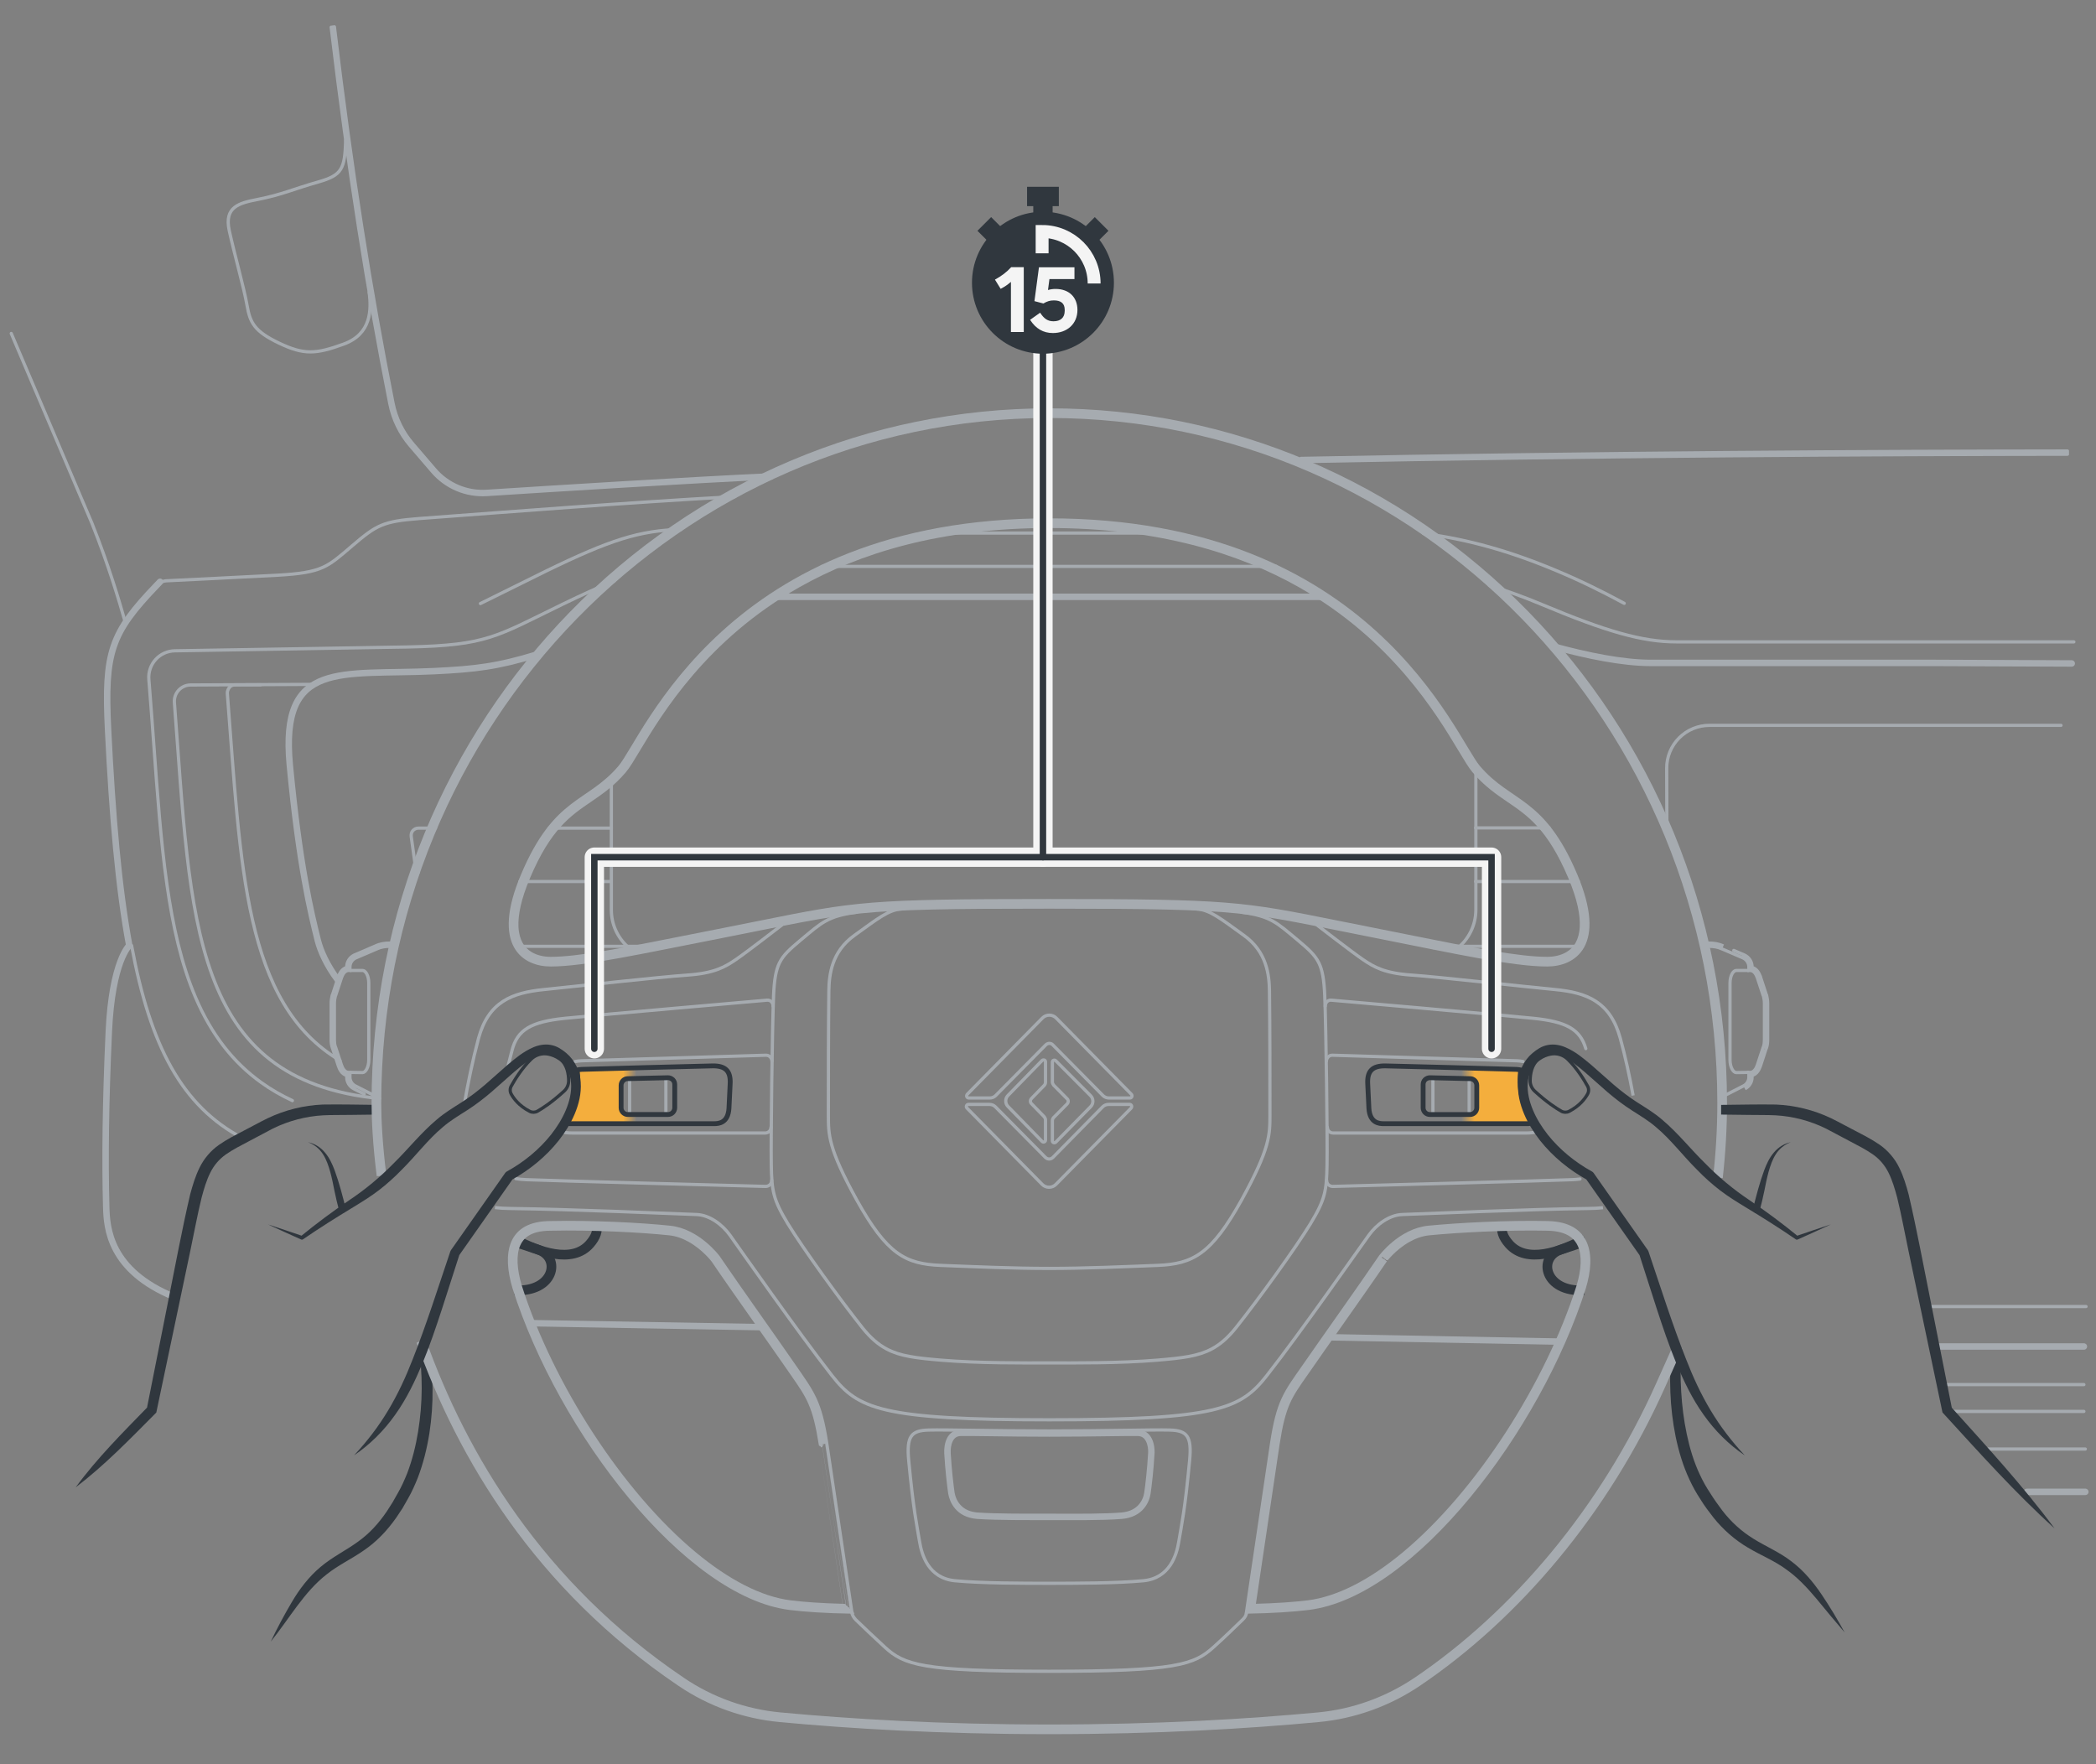 <?xml version="1.0" encoding="UTF-8"?><svg xmlns="http://www.w3.org/2000/svg" width="325" height="273.567" xmlns:xlink="http://www.w3.org/1999/xlink" viewBox="0 0 325 273.567"><rect x="0" y="0" width="325" height="273.567" fill="#808080" stroke="none"/><defs><linearGradient id="uuid-eb9bfdaf-9438-4084-82bb-bacb1412baca" x1="96.643" y1="169.754" x2="98.704" y2="169.754" gradientUnits="userSpaceOnUse"><stop offset="0" stop-color="#f4ae3d"/><stop offset="1" stop-color="#f4ae3d" stop-opacity="0"/></linearGradient><linearGradient id="uuid-a6de6347-a626-406f-a2ab-ef7e9fcab8d5" x1="17.785" y1="169.754" x2="19.846" y2="169.754" gradientTransform="translate(246.432) rotate(-180) scale(1 -1)" xlink:href="#uuid-eb9bfdaf-9438-4084-82bb-bacb1412baca"/></defs><g id="uuid-5a6d29e6-76f5-462a-b659-a9216cf849a3"><path d="m321.237,102.874l-21.138-.086c-26.503,0-4.658,0-44.128,0-4.409,0-9.952-1.155-14.978-2.525" style="fill:none; stroke:#a6abb0; stroke-linecap:round; stroke-linejoin:round;"/><path d="m319.575,112.472h-54.523c-1.759,0-3.445.7-4.687,1.947s-1.937,2.936-1.931,4.696l.029,9.525" style="fill:none; stroke:#a6abb0; stroke-linecap:round; stroke-linejoin:round; stroke-width:.5px;"/><path d="m64.876,135.244c-.28-.409-.47-.886-.539-1.402l-.575-4.141c-.036-.324.036-.648.251-.9.218-.252.542-.396.866-.396h2.643" style="fill:none; stroke:#a6abb0; stroke-linecap:round; stroke-linejoin:round; stroke-width:.5px;"/><g id="uuid-52fc3e54-f923-4bda-b8a4-3d7b5b00c539"><path d="m119.645,73.613c-12.339.554-34.262,1.927-44.189,2.568-1.524.098-3.031-.165-4.406-.744s-2.611-1.468-3.604-2.624l-3.453-4.022c-1.551-1.806-2.589-3.953-3.054-6.289-3.442-17.32-6.425-35.985-9.089-58.342" style="fill:none; stroke:#a6abb0; stroke-linecap:round; stroke-linejoin:round; stroke-width:.5px;"/><path d="m119.656,73.862c-12.337.554-34.257,1.927-44.184,2.568-1.564.101-3.109-.169-4.519-.763s-2.678-1.506-3.697-2.692l-3.453-4.022c-1.579-1.839-2.637-4.025-3.109-6.403-3.443-17.327-6.428-35.998-9.092-58.361" style="fill:none; stroke:#a6abb0; stroke-linecap:round; stroke-linejoin:round; stroke-width:.5px;"/></g><path d="m119.667,74.112c-12.334.554-34.251,1.927-44.179,2.568-3.203.207-6.331-1.106-8.421-3.541l-3.453-4.022c-1.607-1.872-2.684-4.097-3.165-6.517-3.445-17.334-6.43-36.011-9.095-58.38" style="fill:none; stroke:#a6abb0; stroke-linecap:round; stroke-linejoin:round; stroke-width:.5px;"/><g id="uuid-6fd5a5ef-be93-4fb0-a275-68808f0448d6"><path d="m320.573,69.931c-29.007.034-72.861.232-118.843,1.148" style="fill:none; stroke:#a6abb0; stroke-linecap:round; stroke-linejoin:round; stroke-width:.5px;"/><path d="m320.574,70.181c-29.007.034-72.858.232-118.838,1.148" style="fill:none; stroke:#a6abb0; stroke-linecap:round; stroke-linejoin:round; stroke-width:.5px;"/></g><path d="m320.574,70.431c-29.006.034-72.856.232-118.833,1.148" style="fill:none; stroke:#a6abb0; stroke-linecap:round; stroke-linejoin:round; stroke-width:.5px;"/><path d="m24.31,90.741c.396-.396.936-.648,1.476-.684,2.736-.144,11.303-.54,17.206-.864,7.092-.396,7.775-1.296,11.591-4.537,3.779-3.241,4.787-3.817,10.368-4.249,16.319-1.217,31.002-2.389,49.018-3.411" style="fill:none; stroke:#a6abb0; stroke-linecap:round; stroke-linejoin:round; stroke-width:.5px;"/><path d="m228.844,118.363v22.68c0,2.261-.968,4.287-2.503,5.689" style="fill:none; stroke:#a6abb0; stroke-miterlimit:10; stroke-width:.5px;"/><path d="m119.928,92.542h85.412" style="fill:none; stroke:#a6abb0; stroke-linecap:round; stroke-linejoin:round;"/><path d="m97.256,146.732c-1.516-1.406-2.464-3.423-2.464-5.653v-20.77" style="fill:none; stroke:#a6abb0; stroke-miterlimit:10; stroke-width:.5px;"/><path d="m220.726,82.721c6.875.895,13.392,2.736,20.502,5.716,3.634,1.512,7.161,3.241,10.619,5.113" style="fill:none; stroke:#a6abb0; stroke-linecap:round; stroke-linejoin:round; stroke-width:.5px;"/><path d="m144.865,82.656h35.992" style="fill:none; stroke:#a6abb0; stroke-linecap:round; stroke-linejoin:round; stroke-width:.5px;"/><path d="m74.49,93.586c.073-.036,7.631-3.781,10.186-5.041,9.983-4.858,14.479-6.287,20.943-6.462" style="fill:none; stroke:#a6abb0; stroke-linecap:round; stroke-linejoin:round; stroke-width:.5px;"/><path d="m197.897,87.824h-70.43" style="fill:none; stroke:#a6abb0; stroke-linecap:round; stroke-linejoin:round; stroke-width:.5px;"/><path d="m228.807,128.368h11.401" style="fill:none; stroke:#a6abb0; stroke-linecap:round; stroke-linejoin:round; stroke-width:.5px;"/><path d="m228.807,136.686h15.94" style="fill:none; stroke:#a6abb0; stroke-linecap:round; stroke-linejoin:round; stroke-width:.5px;"/><path d="m85.127,128.404h9.665" style="fill:none; stroke:#a6abb0; stroke-linecap:round; stroke-linejoin:round; stroke-width:.5px;"/><path d="m94.756,136.686h-14.142" style="fill:none; stroke:#a6abb0; stroke-linecap:round; stroke-linejoin:round; stroke-width:.5px;"/><path d="m1.746,51.705l12.52,29.458c2.556,6.409,4.212,11.99,5.184,15.411" style="fill:none; stroke:#a6abb0; stroke-linecap:round; stroke-linejoin:round; stroke-width:.5px;"/><path d="m79.904,146.732h21.405c.713,0,1.379.061,2.004.179" style="fill:none; stroke:#a6abb0; stroke-miterlimit:10; stroke-width:.5px;"/><path d="m245.431,146.732h-21.087c-.796,0-1.535.076-2.223.223" style="fill:none; stroke:#a6abb0; stroke-miterlimit:10; stroke-width:.5px;"/><path d="m321.57,99.526h-61.623c-5.329,0-10.907-1.62-20.878-5.797-2.789-1.168-5.475-2.145-8.123-2.946" style="fill:none; stroke:#a6abb0; stroke-linecap:round; stroke-linejoin:round; stroke-width:.5px;"/><path d="m53.603,21.757c-.153,4.425-.515,5.401-4.311,6.475s-5.522,1.943-9.377,2.7c-2.83.556-5.174,1.128-4.37,4.816.804,3.688,2.294,8.901,2.759,11.589s1.115,4.029,4.976,5.872c3.861,1.843,5.699,1.716,10.013.144,4.314-1.572,4.295-5.331,3.955-8.061" style="fill:none; stroke:#a6abb0; stroke-linecap:round; stroke-linejoin:round; stroke-width:.5px;"/><path d="m82.284,205.166l2.88.049c9.514.161,20.465.35,32.088.553l1.079.019" style="fill:none; stroke:#a6abb0; stroke-linecap:round; stroke-linejoin:round;"/><g id="uuid-881b5a5c-dba5-432e-a0ba-cdcaac39a5ba"><path d="m61.582,146.232h-1.166c-.734,0-1.496.115-2.177.437,0,0-3.276,1.404-3.29,1.411-.361.168-.661.434-.869.762-.203.319-.319.696-.319,1.095v.074c-.171.041-.329.117-.469.216-.33.233-.576.601-.735,1.016-.06.091-.105.201-.121.321,0,0-.846,2.573-.819,2.508-.034.069-.052.124-.063.154-.008.024-.008.022-.009.025l-.028.055-.013.06c-.073.329-.156.734-.156,1.189v5.653c0,.422.038.843.197,1.304.001.002.001,0,.009.025.01.03.028.086.035.088,0,0,.864,2.629.892,2.696.001.003.001.001.009.025.01.03.028.086.039.098.157.446.413.845.763,1.092.14.099.298.175.469.216v.29c0,.37.111.732.301,1.04.189.306.463.57.799.738,0,0,3.239,1.656,3.225,1.649.196.108.397.201.601.281" style="fill:none; stroke:#a6abb0; stroke-miterlimit:10; stroke-width:.5px;"/><path d="m61.582,146.482h-1.166c-.709,0-1.432.112-2.079.416,0,0-3.276,1.404-3.283,1.408-.317.148-.581.382-.764.67-.178.28-.28.61-.28.961v.291c-.209.007-.404.083-.574.203-.284.201-.509.533-.656.928-.059.08-.102.19-.089.228,0,0-.864,2.628-.85,2.595-.026.053-.04.094-.049.122-.008.025-.013.038-.043.115-.073.327-.15.709-.15,1.134v5.653c0,.409.037.799.171,1.192.01.019.014.032.022.057.01.029.023.07.036.089,0,0,.864,2.629.878,2.662.01.019.014.032.023.057.01.029.023.07.037.094.146.414.376.762.671.971.17.121.365.196.574.203v.507c0,.321.096.637.264.908.167.27.407.5.7.646,0,0,3.239,1.656,3.232,1.653.186.102.377.191.571.267" style="fill:none; stroke:#a6abb0; stroke-miterlimit:10; stroke-width:.5px;"/></g><path d="m61.582,146.732h-1.166c-.684,0-1.369.108-1.98.396l-3.276,1.404c-.54.252-.9.792-.9,1.404v.54h-.216c-.432,0-.828.396-1.044,1.008-.036.036-.072.108-.072.18l-.864,2.629c-.036.072-.036.108-.072.18-.072.324-.144.684-.144,1.08v5.653c0,.396.036.756.144,1.08.036.072.036.108.072.18l.864,2.629c.036.072.036.108.072.18.216.612.612,1.008,1.044,1.008h.216v.756c0,.54.324,1.08.828,1.332l3.239,1.656c.177.097.358.181.542.253" style="fill:none; stroke:#a6abb0; stroke-miterlimit:10; stroke-width:.5px;"/><path d="m54.259,150.476h1.953c.468,0,.972.792.972,1.981v11.873c0,1.152-.504,1.981-.972,1.981l-1.953-.029" style="fill:none; stroke:#a6abb0; stroke-miterlimit:10; stroke-width:.5px;"/><path d="m37.581,176.461c-9.359-4.949-14.278-14.226-17.181-29.862" style="fill:none; stroke:#a6abb0; stroke-linecap:round; stroke-linejoin:round; stroke-width:.5px;"/><path d="m52.371,151.934c-1.747-2.32-2.696-4.577-3.08-6.066-1.08-4.321-2.88-11.702-4.356-27.257-1.548-16.419,7.883-13.863,22.391-14.547,6.412-.312,9.795-.705,15.986-2.599" style="fill:none; stroke:#a6abb0; stroke-linecap:round; stroke-linejoin:round;"/><path d="m95.234,90.098c-2.213.865-4.805,2.042-8.075,3.631-10.223,4.969-11.588,6.337-23.937,6.589l-36.114.594c-1.135.019-2.212.506-2.975,1.347s-1.144,1.96-1.053,3.091l.094,1.169c.244,3.033.461,6.014.671,8.897,1.133,15.578,2.112,29.032,6.473,39.233,2.446,5.722,5.783,10.044,10.203,13.213,1.49,1.069,3.093,1.999,4.818,2.795" style="fill:none; stroke:#a6abb0; stroke-linecap:round; stroke-linejoin:round; stroke-width:.5px;"/><path d="m48.572,106.117l-19.027.095c-.701.003-1.369.298-1.844.814s-.713,1.206-.66,1.905c2.589,33.808,2.448,58.543,31.821,61.402" style="fill:none; stroke:#a6abb0; stroke-linecap:round; stroke-linejoin:round; stroke-width:.5px;"/><path d="m52.709,164.431c-14.933-8.876-15.361-30.073-17.457-56.874-.036-.36.108-.684.324-.972.216-.288.576-.396.936-.396h3.888" style="fill:none; stroke:#a6abb0; stroke-linecap:round; stroke-linejoin:round; stroke-width:.5px;"/><path d="m27.11,201.144c-10.177-4.128-10.55-10.784-10.639-13.991-.2-7.239-.1-16.242.401-27.194.501-10.952,3.181-13.362,3.181-13.362l-.012.002c-1.666-8.97-2.621-20.032-3.29-33.57-.576-11.882.432-14.871,7.559-22.288.17-.177.34-.355.509-.533" style="fill:none; stroke:#a6abb0; stroke-linecap:round; stroke-linejoin:round;"/><line x1="323.344" y1="224.681" x2="308.069" y2="224.681" style="fill:none; stroke:#a6abb0; stroke-linecap:round; stroke-linejoin:round; stroke-width:.5px;"/><line x1="323.344" y1="231.321" x2="314.3" y2="231.321" style="fill:none; stroke:#a6abb0; stroke-linecap:round; stroke-linejoin:round;"/><line x1="299.888" y1="208.785" x2="323.122" y2="208.785" style="fill:none; stroke:#a6abb0; stroke-linecap:round; stroke-linejoin:round;"/><line x1="298.619" y1="202.586" x2="323.455" y2="202.586" style="fill:none; stroke:#a6abb0; stroke-linecap:round; stroke-linejoin:round; stroke-width:.5px;"/><line x1="301.102" y1="214.689" x2="323.122" y2="214.689" style="fill:none; stroke:#a6abb0; stroke-linecap:round; stroke-linejoin:round; stroke-width:.5px;"/><line x1="302.106" y1="218.849" x2="323.122" y2="218.849" style="fill:none; stroke:#a6abb0; stroke-linecap:round; stroke-linejoin:round; stroke-width:.5px;"/><path d="m205.781,207.348l5.277.097c13.863.254,24.885.461,30.828.579" style="fill:none; stroke:#a6abb0; stroke-linecap:round; stroke-linejoin:round;"/></g><g id="uuid-421727b9-8e63-40bf-b166-66bbcd989b4e"><path d="m260.676,209.069c-.234,4.471-.045,8.979.873,13.319.456,2.166,1.094,4.294,2.028,6.271.462.996.983,1.932,1.605,2.862.585.945,1.229,1.836,1.888,2.717,1.344,1.741,2.945,3.205,4.806,4.349,1.838,1.162,4.016,2.055,5.897,3.515,1.895,1.425,3.419,3.263,4.696,5.159,1.28,1.893,2.447,3.849,3.548,5.848-1.492-1.727-2.938-3.484-4.375-5.229-1.45-1.724-2.95-3.336-4.744-4.58-1.752-1.294-3.836-2.115-5.865-3.327-2.034-1.193-3.865-2.808-5.328-4.638-.716-.926-1.435-1.853-2.033-2.846-.638-.958-1.224-2.012-1.713-3.076-1.001-2.134-1.667-4.388-2.141-6.662-.93-4.559-1.036-9.214-.637-13.792l1.496.111Z" style="fill:#30373e; stroke-width:0px;"/><path d="m245.61,200.057c-6.093.37-7.279-5.08-3.596-6.295,1.078-.355,2.487-.822,3.846-1.273" style="fill:none; stroke:#30373e; stroke-miterlimit:10; stroke-width:1.5px;"/><path d="m245.673,192.13c-3.737,1.984-8.949,3.885-11.687.766-.995-1.133-1.256-2.095-1.034-2.967" style="fill:none; stroke:#30373e; stroke-miterlimit:10; stroke-width:1.5px;"/><path d="m79.825,200.057c6.093.37,7.279-5.08,3.596-6.295-1.078-.355-2.487-.822-3.846-1.273" style="fill:none; stroke:#30373e; stroke-miterlimit:10; stroke-width:1.5px;"/><path d="m79.762,192.13c3.737,1.984,8.949,3.885,11.687.766.995-1.133,1.256-2.095,1.034-2.967" style="fill:none; stroke:#30373e; stroke-miterlimit:10; stroke-width:1.5px;"/><line x1="222.183" y1="167.114" x2="222.183" y2="172.806" style="fill:none; stroke:#a6abb0; stroke-linecap:round; stroke-linejoin:round; stroke-width:.5px;"/><line x1="227.805" y1="167.258" x2="227.805" y2="172.806" style="fill:none; stroke:#a6abb0; stroke-linecap:round; stroke-linejoin:round; stroke-width:.5px;"/><line x1="103.252" y1="167.114" x2="103.252" y2="172.806" style="fill:none; stroke:#a6abb0; stroke-linecap:round; stroke-linejoin:round; stroke-width:.5px;"/><line x1="97.63" y1="167.258" x2="97.63" y2="172.806" style="fill:none; stroke:#a6abb0; stroke-linecap:round; stroke-linejoin:round; stroke-width:.5px;"/><path d="m11.731,230.625c3.35-4.565,7.325-8.514,11.231-12.532l-.208.389,3.302-16.628c1.127-5.559,2.123-11.052,3.431-16.65.378-1.396.788-2.804,1.47-4.176.664-1.375,1.756-2.649,3.011-3.519,1.25-.87,2.535-1.508,3.786-2.165,1.276-.65,2.431-1.312,3.785-1.97,2.658-1.263,5.572-1.984,8.505-2.107,2.909-.048,5.674.03,8.519.054v1.5l-4.239.053c-1.396.028-2.865-.006-4.196.062-2.713.152-5.383.855-7.814,2.052l-3.719,1.971c-1.249.656-2.498,1.29-3.567,2.04-1.062.754-1.858,1.689-2.432,2.856-.578,1.161-.969,2.48-1.325,3.809-.663,2.681-1.165,5.482-1.752,8.244l-1.745,8.297-3.49,16.593-.048.229-.16.161c-3.953,3.971-7.836,8.012-12.344,11.436Z" style="fill:#30373e; stroke-width:0px;"/><path d="m66.344,208.274c.912,4.617.947,9.358.231,13.998-.372,2.318-.937,4.617-1.779,6.836-.442,1.096-.926,2.207-1.514,3.225l-.872,1.533-.984,1.478c-1.358,1.937-3.044,3.735-5.034,5.071-1.972,1.37-4.036,2.321-5.749,3.707-3.484,2.701-5.768,6.831-8.656,10.421.984-2.092,2.077-4.119,3.25-6.111,1.172-1.999,2.629-3.928,4.468-5.469,1.839-1.551,3.977-2.58,5.747-3.876,1.809-1.267,3.284-2.903,4.53-4.745l.9-1.408.828-1.464c.564-.971.999-1.973,1.42-3.004.793-2.076,1.338-4.26,1.698-6.475.722-4.431.761-9.009.041-13.437l1.474-.28Z" style="fill:#30373e; stroke-width:0px;"/><g id="uuid-1f4a947d-6851-4574-8a10-0f54fe0bcc53"><path d="m266.748,170.747c.204-.079.405-.173.588-.274,0,0,3.239-1.656,3.234-1.654.34-.17.614-.434.803-.74.19-.308.301-.67.301-1.04v-.29c.171-.041.329-.117.469-.216.35-.247.605-.646.738-1.035.035-.069.053-.125.063-.155.008-.024.008-.022.037-.092,0,0,.863-2.627.837-2.562.034-.069.052-.124.063-.154.008-.024.008-.022.036-.09.132-.396.17-.816.17-1.238v-5.653c0-.454-.083-.86-.156-1.189l-.013-.06-.028-.055s-.001,0-.009-.025c-.01-.03-.028-.086-.035-.088l-.846-2.574c-.017-.119-.062-.23-.121-.321-.159-.415-.405-.783-.735-1.016-.14-.099-.298-.175-.469-.216v-.074c0-.399-.116-.776-.319-1.095-.209-.327-.509-.594-.884-.768,0,0-3.276-1.404-3.26-1.397-.697-.328-1.46-.444-2.193-.444h-1.166" style="fill:none; stroke:#a6abb0; stroke-miterlimit:10; stroke-width:.5px;"/><path d="m266.658,170.514c.194-.076.385-.164.565-.263,0,0,3.239-1.656,3.236-1.655.296-.148.536-.378.702-.647.168-.271.264-.588.264-.908v-.507c.209-.007.404-.083.574-.203.295-.209.525-.557.659-.942.026-.053.04-.094.05-.122.008-.025.013-.038.036-.091,0,0,.864-2.628.85-2.595.026-.053.04-.094.049-.123.008-.025.013-.038.036-.09.12-.36.157-.75.157-1.159v-5.653c0-.425-.077-.808-.171-1.192-.01-.019-.014-.032-.022-.057-.01-.029-.023-.07-.036-.089,0,0-.863-2.627-.851-2.552,0-.115-.043-.224-.102-.304-.147-.396-.371-.727-.656-.929-.17-.121-.365-.196-.574-.203v-.291c0-.351-.102-.681-.28-.961-.183-.288-.447-.522-.771-.673,0,0-3.276-1.404-3.268-1.401-.654-.308-1.378-.42-2.087-.42h-1.166" style="fill:none; stroke:#a6abb0; stroke-miterlimit:10; stroke-width:.5px;"/></g><path d="m266.567,170.281c.184-.072.365-.156.542-.253l3.239-1.656c.504-.252.828-.792.828-1.332v-.756h.216c.432,0,.828-.396,1.044-1.008.036-.072.036-.108.072-.18l.864-2.629c.036-.072.036-.108.072-.18.108-.324.144-.684.144-1.08v-5.653c0-.396-.072-.756-.144-1.08-.036-.072-.036-.108-.072-.18l-.864-2.629c0-.072-.036-.144-.072-.18-.216-.612-.612-1.008-1.044-1.008h-.216v-.54c0-.612-.36-1.152-.9-1.404l-3.276-1.404c-.612-.288-1.296-.396-1.98-.396h-1.166" style="fill:none; stroke:#a6abb0; stroke-miterlimit:10; stroke-width:.5px;"/><path d="m271.175,166.282l-1.953.029c-.468,0-.972-.828-.972-1.981v-11.873c0-1.188.504-1.981.972-1.981h1.953" style="fill:none; stroke:#a6abb0; stroke-miterlimit:10; stroke-width:.5px;"/><g id="uuid-36fb9d39-b4bb-4306-8475-0fd753d3bbc1"><path d="m266.874,182.641c.433-3.818.659-7.691.659-11.604,0-29.667-11.725-56.534-30.688-75.984-9.725-9.975-21.355-18.001-34.286-23.453-12.283-5.179-25.738-8.036-39.842-8.036s-27.566,2.855-39.855,8.035c-12.93,5.449-24.562,13.47-34.29,23.44-18.973,19.446-30.707,46.313-30.707,75.998,0,2.565.185,6.471.8,11.31" style="fill:none; stroke:#a6abb0; stroke-miterlimit:10; stroke-width:.5px;"/><path d="m266.625,182.613c.432-3.809.658-7.673.658-11.576,0-29.6-11.698-56.405-30.617-75.81-9.702-9.952-21.305-17.958-34.204-23.397-12.253-5.167-25.675-8.016-39.745-8.016s-27.499,2.849-39.758,8.015c-12.899,5.436-24.503,13.437-34.208,23.384-18.928,19.4-30.636,46.205-30.636,75.824,0,2.554.184,6.449.798,11.279" style="fill:none; stroke:#a6abb0; stroke-miterlimit:10; stroke-width:.5px;"/><path d="m266.377,182.584c.431-3.8.656-7.654.656-11.547,0-29.534-11.671-56.276-30.546-75.635-9.68-9.928-21.255-17.915-34.122-23.341-12.223-5.154-25.612-7.996-39.648-7.996s-27.432,2.842-39.661,7.995c-12.867,5.423-24.444,13.405-34.126,23.329-18.884,19.355-30.565,46.097-30.565,75.649,0,2.543.183,6.428.796,11.247" style="fill:none; stroke:#a6abb0; stroke-miterlimit:10; stroke-width:.5px;"/><path d="m266.129,182.556c.43-3.791.655-7.635.655-11.519,0-29.467-11.644-56.147-30.475-75.461-9.657-9.905-21.204-17.873-34.041-23.285-12.193-5.141-25.549-7.977-39.551-7.977s-27.365,2.835-39.564,7.976c-12.836,5.41-24.385,13.372-34.044,23.273-18.84,19.309-30.494,45.99-30.494,75.474,0,2.532.183,6.406.794,11.215" style="fill:none; stroke:#a6abb0; stroke-miterlimit:10; stroke-width:.5px;"/></g><path d="m265.88,182.528c.429-3.782.653-7.617.653-11.491,0-58.8-46.471-106.473-103.816-106.473s-103.852,47.637-103.852,106.473c0,2.521.182,6.385.792,11.184" style="fill:none; stroke:#a6abb0; stroke-miterlimit:10; stroke-width:.5px;"/><g id="uuid-6b64882d-4477-46ca-b3c3-4b48dec98a18"><path d="m64.833,208.112c6.353,17.812,18.306,38.091,40.519,53.085,4.643,3.158,10.025,5.05,15.552,5.57,10.792,1.011,24.862,1.877,41.777,1.877s30.988-.866,41.78-1.877c5.568-.52,10.912-2.451,15.549-5.568,15.396-10.392,29.225-26.708,37.942-46.214l2.676-5.988" style="fill:none; stroke:#a6abb0; stroke-miterlimit:10; stroke-width:.5px;"/><path d="m65.069,208.029c6.34,17.776,18.265,38.004,40.424,52.962,4.607,3.134,9.949,5.012,15.435,5.528,10.785,1.01,24.847,1.875,41.754,1.875s30.971-.865,41.756-1.875c5.526-.516,10.829-2.432,15.432-5.526,15.355-10.365,29.155-26.643,37.854-46.108l2.676-5.988" style="fill:none; stroke:#a6abb0; stroke-miterlimit:10; stroke-width:.5px;"/><path d="m65.304,207.945c6.326,17.739,18.224,37.918,40.329,52.839,4.571,3.109,9.872,4.974,15.317,5.486,10.778,1.009,24.832,1.874,41.73,1.874s30.955-.865,41.733-1.874c5.484-.512,10.747-2.414,15.316-5.485,15.314-10.337,29.084-26.578,37.765-46.003l2.676-5.988" style="fill:none; stroke:#a6abb0; stroke-miterlimit:10; stroke-width:.5px;"/><path d="m65.539,207.861c6.313,17.703,18.183,37.832,40.235,52.716,4.535,3.085,9.796,4.935,15.2,5.443,10.771,1.009,24.817,1.873,41.707,1.873s30.939-.865,41.71-1.873c5.441-.508,10.665-2.395,15.199-5.443,15.274-10.31,29.014-26.513,37.677-45.898l2.676-5.988" style="fill:none; stroke:#a6abb0; stroke-miterlimit:10; stroke-width:.5px;"/></g><path d="m65.775,207.777c6.3,17.666,18.142,37.746,40.14,52.594,4.5,3.061,9.72,4.897,15.083,5.401,10.764,1.008,24.802,1.872,41.684,1.872s30.922-.864,41.687-1.872c5.399-.504,10.583-2.377,15.083-5.401,15.233-10.282,28.944-26.449,37.588-45.793l2.676-5.988" style="fill:none; stroke:#a6abb0; stroke-miterlimit:10; stroke-width:.5px;"/><g id="uuid-7e74f940-422e-4094-9168-afeb71ed0c36"><path d="m81.96,136.032c3.238-7.638,6.368-9.747,9.523-11.899,1.733-1.183,3.557-2.423,5.366-4.548.568-.665,1.274-1.848,2.12-3.255,3.492-5.811,10.413-17.319,24.854-25.489,9.364-5.298,21.935-9.217,38.858-9.217s29.497,3.919,38.861,9.217c14.441,8.171,21.362,19.678,24.854,25.489.846,1.407,1.552,2.59,2.119,3.253,1.81,2.127,3.633,3.367,5.367,4.55,3.155,2.153,6.284,4.262,9.521,11.9,1.424,3.355,1.891,5.852,1.8,7.674-.053,1.074-.299,1.905-.65,2.546-.385.705-.918,1.221-1.541,1.59-.9.534-2.007.77-3.117.77-4.417,0-11.43-1.402-21.568-3.435-1.664-.334-3.409-.684-5.237-1.047-2.075-.408-3.925-.78-5.609-1.118-14.866-2.986-16.815-3.365-44.837-3.365-28.02,0-29.968.379-44.831,3.365-1.685.338-3.536.71-5.611,1.119-2.217.434-4.315.851-6.294,1.245-9.59,1.909-16.286,3.237-20.512,3.237-1.087,0-2.182-.232-3.075-.763-.618-.367-1.148-.88-1.532-1.583-.349-.639-.594-1.468-.646-2.542-.088-1.822.382-4.324,1.817-7.692Z" style="fill:none; stroke:#a6abb0; stroke-miterlimit:10; stroke-width:.5px;"/><path d="m81.73,135.935c3.263-7.696,6.433-9.839,9.612-12.008,1.733-1.183,3.532-2.407,5.317-4.504.551-.645,1.244-1.804,2.096-3.221,3.496-5.818,10.444-17.374,24.945-25.578,9.404-5.32,22.017-9.249,38.982-9.249s29.58,3.929,38.985,9.25c14.501,8.204,21.449,19.76,24.945,25.578.852,1.418,1.545,2.577,2.095,3.22,1.786,2.099,3.584,3.323,5.317,4.505,3.179,2.17,6.349,4.312,9.61,12.009,1.432,3.375,1.913,5.911,1.82,7.784-.055,1.107-.309,1.975-.68,2.654-.408.747-.975,1.295-1.632,1.685-.948.563-2.102.805-3.244.805-4.448,0-11.493-1.409-21.617-3.44-1.664-.334-3.408-.684-5.236-1.046-2.075-.409-3.926-.78-5.61-1.119-14.845-2.982-16.775-3.36-44.788-3.36-28.011,0-29.941.378-44.782,3.36-1.685.338-3.537.71-5.612,1.119-2.217.434-4.314.851-6.293,1.245-9.576,1.906-16.304,3.242-20.56,3.242-1.12,0-2.261-.239-3.203-.798-.653-.388-1.217-.933-1.624-1.679-.369-.677-.623-1.544-.676-2.65-.091-1.873.393-4.414,1.836-7.802Z" style="fill:none; stroke:#a6abb0; stroke-miterlimit:10; stroke-width:.5px;"/><path d="m81.5,135.837c3.288-7.754,6.497-9.931,9.701-12.117,1.733-1.183,3.506-2.39,5.268-4.46.534-.624,1.213-1.76,2.072-3.188,3.499-5.824,10.476-17.429,25.036-25.667,9.444-5.343,22.1-9.281,39.105-9.281s29.664,3.939,39.108,9.282c14.561,8.238,21.537,19.843,25.036,25.667.858,1.428,1.538,2.563,2.071,3.187,1.762,2.07,3.535,3.278,5.268,4.461,3.204,2.186,6.413,4.363,9.699,12.118,1.44,3.394,1.935,5.97,1.84,7.894-.056,1.139-.319,2.045-.71,2.761-.432.79-1.031,1.369-1.724,1.78-.997.591-2.198.84-3.372.84-4.48,0-11.557-1.417-21.666-3.445-1.664-.334-3.408-.684-5.235-1.046-2.076-.409-3.927-.78-5.611-1.119-14.823-2.977-16.735-3.355-44.739-3.355-28.001,0-29.914.378-44.733,3.355-1.685.338-3.537.71-5.614,1.119-2.216.433-4.313.851-6.293,1.245-9.563,1.904-16.321,3.247-20.609,3.247-1.152,0-2.341-.245-3.33-.833-.689-.409-1.286-.986-1.716-1.774-.39-.714-.651-1.619-.707-2.757-.093-1.924.405-4.505,1.856-7.912Z" style="fill:none; stroke:#a6abb0; stroke-miterlimit:10; stroke-width:.5px;"/><path d="m81.27,135.739c3.312-7.812,6.562-10.023,9.791-12.226,1.733-1.182,3.481-2.374,5.218-4.416.516-.604,1.183-1.716,2.047-3.154,3.503-5.83,10.507-17.484,25.127-25.756,9.483-5.365,22.182-9.314,39.228-9.314s29.747,3.949,39.231,9.314c14.62,8.272,21.624,19.925,25.127,25.756.864,1.438,1.531,2.55,2.047,3.154,1.738,2.042,3.486,3.234,5.218,4.416,3.229,2.203,6.478,4.414,9.788,12.227,1.449,3.414,1.957,6.029,1.859,8.004-.058,1.171-.329,2.115-.741,2.869-.455.832-1.087,1.443-1.816,1.875-1.045.62-2.293.875-3.499.875-4.512,0-11.62-1.425-21.715-3.45-1.664-.334-3.408-.684-5.234-1.046-2.076-.409-3.928-.781-5.612-1.119-14.801-2.973-16.695-3.351-44.689-3.351-27.992,0-29.886.377-44.683,3.35-1.685.338-3.537.711-5.615,1.12-2.216.433-4.313.851-6.292,1.245-9.549,1.901-16.339,3.251-20.658,3.251-1.185,0-2.421-.252-3.458-.868-.724-.43-1.355-1.038-1.808-1.869-.41-.752-.68-1.694-.737-2.865-.096-1.975.416-4.595,1.876-8.021Z" style="fill:none; stroke:#a6abb0; stroke-miterlimit:10; stroke-width:.5px;"/></g><path d="m81.039,135.642c5.114-12.062,10.117-10.91,15.049-16.707,3.815-4.465,16.63-38.312,66.593-38.312s62.78,33.846,66.595,38.312c4.933,5.797,9.935,4.645,15.046,16.707,4.645,10.946-.215,13.971-4.427,13.971-5.293,0-14.111-1.944-26.998-4.501-20.303-3.997-19.079-4.465-50.253-4.465-31.174,0-29.947.468-50.25,4.465-12.887,2.52-21.744,4.501-26.998,4.501-4.139,0-9.036-2.989-4.357-13.971Z" style="fill:none; stroke:#a6abb0; stroke-miterlimit:10; stroke-width:.5px;"/><g id="uuid-7167b531-9c70-4133-a109-b5e77dbb48a5"><path d="m127.21,223.98c-.951-5.998-1.889-7.319-4.325-10.834-.165-.238-.337-.486-.516-.746-1.192-1.728-2.866-4.108-4.656-6.65-2.52-3.58-5.268-7.483-7.164-10.278,0,0-1.393-1.864-3.631-3.127-.946-.533-2.01-.937-3.162-1.05-4.349-.464-12.118-.858-18.395-.714-1.68,0-2.834.347-3.614.863-.614.405-1.044.944-1.325,1.604-.658,1.54-.525,3.787.242,6.348,4.867,15.319,15.674,32.03,27.065,41.494,5.086,4.225,10.195,6.928,14.866,7.506,2.069.255,4.817.454,8.328.544,0,0-3.714-24.969-3.712-24.959Z" style="fill:none; stroke:#a6abb0; stroke-miterlimit:10; stroke-width:.5px;"/><path d="m127.457,223.941c-.958-6.044-1.915-7.4-4.366-10.937-.165-.238-.337-.486-.516-.745-1.192-1.729-2.868-4.11-4.658-6.652-2.521-3.581-5.267-7.482-7.168-10.284,0,0-1.425-1.907-3.709-3.195-.968-.546-2.066-.964-3.258-1.081-4.359-.465-12.139-.859-18.422-.716-1.713,0-2.919.354-3.752.904-.658.434-1.118,1.013-1.418,1.715-.693,1.622-.54,3.939.234,6.522,4.879,15.359,15.712,32.113,27.144,41.61,5.103,4.24,10.257,6.975,14.995,7.562,2.138.263,4.99.467,8.65.553,0,0-3.757-25.263-3.756-25.256Z" style="fill:none; stroke:#a6abb0; stroke-miterlimit:10; stroke-width:.5px;"/><path d="m127.704,223.901c-.965-6.09-1.941-7.48-4.408-11.04-.165-.238-.337-.486-.515-.745-1.193-1.731-2.87-4.112-4.659-6.654-2.521-3.582-5.266-7.481-7.172-10.289,0,0-1.457-1.949-3.786-3.263-.99-.558-2.121-.991-3.354-1.112-4.37-.466-12.16-.861-18.448-.717-1.745,0-3.004.361-3.89.945-.701.463-1.192,1.081-1.51,1.825-.728,1.704-.555,4.092.225,6.696,4.892,15.399,15.749,32.195,27.222,41.727,5.121,4.254,10.319,7.023,15.124,7.618,2.206.271,5.163.48,8.971.561,0,0-3.801-25.556-3.8-25.552Z" style="fill:none; stroke:#a6abb0; stroke-miterlimit:10; stroke-width:.5px;"/><path d="m127.951,223.862c-.973-6.136-1.966-7.561-4.449-11.143-.165-.238-.336-.485-.515-.744-1.194-1.732-2.871-4.115-4.661-6.656-2.522-3.582-5.265-7.479-7.176-10.295,0,0-1.488-1.991-3.864-3.331-1.012-.571-2.177-1.018-3.451-1.143-4.38-.467-12.182-.863-18.475-.719-1.778,0-3.089.367-4.027.987-.745.492-1.266,1.15-1.602,1.936-.763,1.786-.57,4.245.217,6.87,4.905,15.44,15.787,32.278,27.301,41.843,5.139,4.269,10.38,7.07,15.253,7.674,2.273.28,5.336.492,9.293.569,0,0-3.845-25.849-3.844-25.847Z" style="fill:none; stroke:#a6abb0; stroke-miterlimit:10; stroke-width:.5px;"/></g><path d="m132.086,249.964l-3.888-26.141c-1.045-6.589-2.126-7.813-5.005-11.99-2.88-4.177-8.566-12.134-11.843-16.959,0,0-3.095-4.141-7.488-4.573-4.391-.468-12.203-.864-18.501-.72-6.504,0-7.237,4.825-5.65,10.118,7.112,22.388,26.752,47.706,42.762,49.69,2.341.288,5.508.504,9.614.576Z" style="fill:none; stroke:#a6abb0; stroke-miterlimit:10; stroke-width:.5px;"/><g id="uuid-d45c5a83-f4dc-449b-ab66-7aa8b1b6ab9b"><path d="m178.273,225.343c-.142,2.469-.428,4.938-.607,6.149-.09.616-.398,1.518-1.144,2.218-.562.527-1.398.964-2.649,1.065-2.576.208-6.497.194-9.479.183-.604-.002-1.169-.004-1.675-.004-.352,0-.733,0-1.136.001-3.028.004-7.283.009-10.019-.18-1.213-.098-2.029-.513-2.584-1.017-.776-.705-1.097-1.635-1.209-2.265-.177-1.211-.463-3.681-.607-6.148-.034-.619.046-1.379.333-1.968.151-.311.352-.557.609-.721.218-.139.5-.234.873-.241.9-.016,2.499.005,4.606.033,2.472.033,5.63.075,9.135.075,3.506,0,6.665-.042,9.137-.075,2.107-.028,3.705-.049,4.595-.033.359.013.635.11.854.251.263.17.469.424.625.74.292.592.378,1.345.345,1.937Z" style="fill:none; stroke:#a6abb0; stroke-miterlimit:10; stroke-width:.5px;"/><path d="m178.522,225.357c-.142,2.477-.429,4.954-.609,6.171-.096.655-.422,1.616-1.221,2.364-.606.568-1.496,1.027-2.8,1.131-2.589.209-6.522.194-9.5.184-.604-.002-1.169-.004-1.674-.004-.352,0-.733,0-1.136.001-3.024.004-7.29.009-10.039-.18-1.265-.102-2.133-.537-2.732-1.081-.831-.755-1.169-1.744-1.288-2.414-.178-1.218-.465-3.695-.609-6.171-.035-.642.045-1.45.357-2.091.166-.342.395-.628.699-.822.26-.166.588-.272,1.003-.28.905-.016,2.509.005,4.614.033,2.472.033,5.628.075,9.132.075,3.504,0,6.661-.042,9.134-.075,2.105-.028,3.708-.049,4.607-.033.401.015.722.124.98.291.309.2.542.493.713.839.317.642.405,1.442.371,2.062Z" style="fill:none; stroke:#a6abb0; stroke-miterlimit:10; stroke-width:.5px;"/></g><path d="m178.772,225.372c-.142,2.484-.43,4.969-.612,6.193-.179,1.224-1.114,3.457-4.248,3.709-3.131.252-8.206.18-11.195.18-2.989,0-8.064.036-11.195-.18-3.131-.252-4.03-2.484-4.248-3.709-.179-1.224-.466-3.709-.612-6.193-.073-1.332.324-3.421,2.304-3.457,1.98-.036,7.27.108,13.75.108,6.48,0,11.773-.144,13.75-.108,1.944.072,2.377,2.16,2.304,3.457Z" style="fill:none; stroke:#a6abb0; stroke-miterlimit:10; stroke-width:.5px;"/><g id="uuid-2d39772e-ccc0-4ad7-b42f-04d7e37291de"><path d="m244.698,199.41c.768-2.549.87-4.758.2-6.286-.29-.659-.727-1.204-1.348-1.62-.784-.525-1.928-.887-3.567-.924-6.253-.143-14.024.287-18.384.716-1.163.114-2.24.523-3.191,1.062-2.225,1.261-3.591,3.11-3.567,3.077-1.928,2.842-4.69,6.764-7.218,10.356-1.78,2.528-3.443,4.891-4.632,6.615-.168.24-.329.471-.485.692-2.491,3.551-3.427,4.853-4.349,10.873,0,0-3.714,24.969-3.714,24.969,3.503-.089,6.226-.289,8.325-.543,4.719-.585,9.828-3.288,14.891-7.494,11.475-9.533,22.243-26.395,27.04-41.492Z" style="fill:none; stroke:#a6abb0; stroke-miterlimit:10; stroke-width:.5px;"/><path d="m244.937,199.482c.774-2.569.896-4.849.189-6.459-.308-.701-.775-1.284-1.438-1.727-.835-.559-2.029-.928-3.701-.966-6.265-.143-14.046.287-18.414.717-1.206.118-2.316.542-3.29,1.094-2.271,1.287-3.668,3.178-3.651,3.154-1.927,2.84-4.687,6.76-7.216,10.352-1.779,2.527-3.444,4.892-4.632,6.615-.168.24-.329.47-.484.692-2.507,3.575-3.463,4.912-4.391,10.98l-3.757,25.263c3.652-.086,6.478-.29,8.646-.553,4.786-.593,9.939-3.329,15.02-7.549,11.517-9.568,22.309-26.472,27.119-41.612Z" style="fill:none; stroke:#a6abb0; stroke-miterlimit:10; stroke-width:.5px;"/><path d="m245.176,199.554c.78-2.589.921-4.94.179-6.631-.326-.742-.824-1.363-1.528-1.834-.885-.592-2.129-.97-3.834-1.008-6.277-.144-14.069.287-18.444.718-1.249.122-2.393.561-3.389,1.125-2.317,1.313-3.746,3.247-3.734,3.231-1.925,2.838-4.684,6.756-7.213,10.349-1.779,2.527-3.445,4.892-4.633,6.616-.167.24-.329.47-.484.691-2.523,3.598-3.498,4.971-4.434,11.086l-3.801,25.556c3.802-.081,6.731-.29,8.968-.561,4.853-.601,10.05-3.369,15.149-7.605,11.558-9.602,22.375-26.549,27.199-41.732Z" style="fill:none; stroke:#a6abb0; stroke-miterlimit:10; stroke-width:.5px;"/><path d="m245.416,199.626c.786-2.609.947-5.031.168-6.804-.344-.783-.872-1.442-1.618-1.942-.935-.626-2.23-1.011-3.967-1.05-6.289-.144-14.091.288-18.474.719-1.292.126-2.47.579-3.488,1.156-2.363,1.339-3.824,3.316-3.818,3.308-1.924,2.836-4.681,6.752-7.211,10.345-1.779,2.526-3.445,4.893-4.634,6.617-.167.24-.328.469-.484.691-2.54,3.621-3.533,5.029-4.476,11.193l-3.845,25.849c3.952-.077,6.984-.289,9.29-.569,4.919-.609,10.161-3.41,15.278-7.661,11.599-9.636,22.441-26.626,27.278-41.853Z" style="fill:none; stroke:#a6abb0; stroke-miterlimit:10; stroke-width:.5px;"/></g><path d="m245.655,199.699c1.584-5.257.721-9.974-5.65-10.118-6.301-.144-14.113.288-18.504.72-4.427.432-7.488,4.573-7.488,4.573-3.273,4.825-8.963,12.782-11.843,16.959-2.916,4.177-3.994,5.401-5.002,11.99l-3.888,26.141c4.103-.072,7.237-.288,9.611-.576,16.291-2.018,35.774-27.685,42.765-49.69Z" style="fill:none; stroke:#a6abb0; stroke-miterlimit:10; stroke-width:.5px;"/><path d="m162.143,162.033c.332-.332.83-.332,1.12,0l7.758,7.843c.251.249.583.373.914.373h3.277c.126,0,.248-.083.29-.207.042-.125.042-.249-.084-.374l-11.656-11.827c-.583-.581-1.535-.581-2.115,0l-11.659,11.827c-.084.083-.126.249-.084.374.042.124.167.207.293.207h3.277c.332,0,.663-.124.911-.373l7.758-7.843Z" style="fill:none; stroke:#a6abb0; stroke-linecap:round; stroke-linejoin:round; stroke-width:.5px;"/><path d="m163.263,179.463c-.164.166-.373.249-.579.249-.209,0-.415-.083-.583-.249l-7.758-7.843c-.248-.249-.579-.373-.911-.373h-3.277c-.126,0-.251.083-.293.208-.039.125-.039.249.084.373l11.659,11.827c.579.581,1.535.581,2.115,0l11.659-11.827c.08-.083.122-.249.08-.373s-.164-.208-.29-.208h-3.277c-.332,0-.663.125-.914.373l-7.716,7.843Z" style="fill:none; stroke:#a6abb0; stroke-linecap:round; stroke-linejoin:round; stroke-width:.5px;"/><path d="m162.112,167.789c0,.192-.077.385-.189.5l-1.979,2.038c-.23.231-.23.616,0,.808l1.979,2.038c.112.154.189.308.189.5v3.116c0,.115-.077.231-.189.269-.115.038-.23.038-.343-.077l-5.293-5.423c-.455-.462-.455-1.231,0-1.693l5.293-5.423c.077-.077.227-.115.343-.077.112.038.189.154.189.269v3.154Z" style="fill:none; stroke:#a6abb0; stroke-linecap:round; stroke-linejoin:round; stroke-width:.5px;"/><path d="m169.116,169.904c.458.462.458,1.231,0,1.693l-5.405,5.5c-.077.077-.227.115-.343.077-.112-.038-.189-.154-.189-.269v-3.116c0-.192.077-.385.189-.5l2.094-2.115c.227-.231.227-.616,0-.808l-2.094-2.115c-.112-.154-.189-.308-.189-.5v-3.077c0-.115.077-.231.189-.269.115-.038.23-.038.343.077l5.405,5.423Z" style="fill:none; stroke:#a6abb0; stroke-linecap:round; stroke-linejoin:round; stroke-width:.5px;"/><path d="m79.983,182.752c.487.088,1.041.144,1.671.166,4.463.18,31.668.9,37.067,1.044.251,0,.506-.108.684-.288.182-.18.251-.432.251-.684" style="fill:none; stroke:#a6abb0; stroke-linecap:round; stroke-linejoin:round; stroke-width:.5px;"/><path d="m119.874,156.022c0-.432-.288-1.008-.972-.936,0,0-26.054,2.268-31.31,2.808-5.254.54-7.379,1.764-8.206,5.005l-.859,3.365" style="fill:none; stroke:#a6abb0; stroke-linecap:round; stroke-linejoin:round; stroke-width:.5px;"/><path d="m89.138,164.611c.299-.067.632-.111,1.001-.128,2.195-.072,23.794-.72,28.618-.864.251,0,.466.072.648.252.179.18.288.432.288.648" style="fill:none; stroke:#a6abb0; stroke-linecap:round; stroke-linejoin:round; stroke-width:.5px;"/><path d="m119.548,174.781c0,.504-.394.9-.899.9h-29.914c-.711,0-1.269-.072-1.703-.21" style="fill:none; stroke:#a6abb0; stroke-linecap:round; stroke-linejoin:round; stroke-width:.5px;"/><path d="m110.484,165.273c-1.98.04-18.757.475-20.315.541-.264.013-.502.053-.7.092.422,2.429-.198,5.306-1.676,8.197.158.079.343.132.541.132h22.4c.713,0,2.152-.106,2.297-2.376.066-1.294.145-2.798.185-3.815.106-2.006-.766-2.798-2.732-2.772Zm-5.861,6.494c0,.568-.462,1.043-1.03,1.043h-6.257c-.568,0-1.03-.475-1.03-1.043v-3.472c0-.568.449-1.03,1.016-1.043l6.244-.145c.277,0,.541.106.752.304.198.198.304.462.304.739v3.617Z" style="fill:url(#uuid-eb9bfdaf-9438-4084-82bb-bacb1412baca); stroke:#30373e; stroke-linecap:round; stroke-linejoin:round; stroke-width:.75px;"/><path d="m212.073,168.045c.04,1.016.119,2.521.185,3.815.145,2.27,1.584,2.376,2.297,2.376h22.4c.198,0,.383-.053.541-.132-1.478-2.891-2.099-5.768-1.676-8.197-.198-.04-.436-.079-.7-.092-1.558-.066-18.335-.502-20.315-.541-1.967-.026-2.838.766-2.732,2.772Zm8.593.106c0-.277.106-.541.304-.739.211-.198.475-.304.752-.304l6.244.145c.568.013,1.016.475,1.016,1.043v3.472c0,.568-.462,1.043-1.03,1.043h-6.257c-.568,0-1.03-.475-1.03-1.043v-3.617Z" style="fill:url(#uuid-a6de6347-a626-406f-a2ab-ef7e9fcab8d5); stroke:#30373e; stroke-linecap:round; stroke-linejoin:round; stroke-width:.75px;"/><path d="m162.681,245.5c-3.888,0-10.51,0-14.613-.396-4.106-.396-5.148-4.033-5.472-6.013-.469-2.808-.972-5.005-1.693-12.638-.36-3.781.397-4.645,3.095-4.717,2.701-.072,9.899.144,18.683.144s16.018-.216,18.683-.144c2.701.072,3.455.936,3.095,4.717-.718,7.633-1.223,9.866-1.69,12.638-.324,1.981-1.369,5.617-5.472,6.013-4.069.396-10.728.396-14.616.396Z" style="fill:none; stroke:#a6abb0; stroke-linecap:round; stroke-linejoin:round; stroke-width:.5px;"/><path d="m71.931,171.587c.611-3.566,1.363-7.204,2.271-10.596,1.547-5.653,5.148-7.057,10.186-7.561,5.002-.504,17.89-1.944,22.138-2.232,4.248-.288,5.868-1.26,7.525-2.376,1.653-1.116,7.234-5.437,7.234-5.437" style="fill:none; stroke:#a6abb0; stroke-miterlimit:10; stroke-width:.5px;"/><path d="m204.15,143.383s5.581,4.321,7.237,5.437c1.653,1.116,3.273,2.088,7.522,2.376,4.248.288,17.099,1.764,22.138,2.232,5.042.468,8.639,1.909,10.189,7.561.78,2.849,1.44,5.871,1.991,8.878" style="fill:none; stroke:#a6abb0; stroke-miterlimit:10; stroke-width:.5px;"/><path d="m248.553,187.26c-.668.075-1.404.117-2.214.124-9.181.108-25.811.828-28.906.936-2.017.072-3.997,1.548-5.184,3.205-1.441,1.98-10.583,15.087-15.803,21.748-4.067,5.185-7.594,6.877-33.729,6.877-26.135,0-29.662-1.692-33.729-6.877-5.22-6.661-14.398-19.768-15.803-21.748-1.187-1.657-3.167-3.133-5.184-3.205-3.095-.108-19.725-.828-28.906-.936-.865-.008-1.645-.055-2.349-.14" style="fill:none; stroke:#a6abb0; stroke-miterlimit:10; stroke-width:.5px;"/><path d="m192.508,141.442c4.536.612,5.449,1.618,8.653,4.282,1.726,1.44,2.734,2.341,3.346,3.601.542,1.116.793,2.556.902,5.005.215,5.185.43,22.216.357,26.285-.07,4.033-.288,5.365-2.556,9.11-2.301,3.781-8.17,11.882-11.555,16.131-1.26,1.584-2.483,2.629-3.779,3.313-2.086,1.116-4.572,1.404-8.388,1.728-5.854.497-13.171.432-16.809.432-.324,0,.397,0,0,0s.324,0,0,0c-3.638,0-10.955.065-16.809-.432-3.815-.324-6.301-.612-8.388-1.728-1.296-.684-2.519-1.728-3.779-3.313-3.385-4.249-9.253-12.35-11.555-16.131-2.268-3.745-2.486-5.077-2.556-9.11-.073-4.069.142-21.1.357-26.285.109-2.448.36-3.889.902-5.005.612-1.26,1.62-2.16,3.346-3.601,3.204-2.664,4.117-3.67,8.653-4.282" style="fill:none; stroke:#a6abb0; stroke-linecap:round; stroke-linejoin:round; stroke-width:.5px;"/><path d="m185.503,140.935c2.085.106,3.815,1.548,7.379,4.105,3.564,2.557,3.921,6.157,3.958,8.642.073,6.373.073,12.782.073,19.156,0,3.097.036,5.185-4.391,13.215-4.681,8.426-7.561,9.938-13.033,10.154-5.578.216-11.195.468-16.809.468-5.614,0-11.231-.252-16.809-.468-5.472-.216-8.351-1.728-13.033-10.154-4.427-8.03-4.391-10.118-4.391-13.215,0-6.373,0-12.783.073-19.156.036-2.484.394-6.085,3.958-8.642,3.564-2.557,5.295-3.999,7.379-4.105" style="fill:none; stroke:#a6abb0; stroke-linecap:round; stroke-linejoin:round; stroke-width:.5px;"/><path d="m205.706,182.991c0,.252.07.504.251.684.179.18.433.288.684.288,5.399-.144,32.604-.864,37.067-1.044.467-.017.893-.052,1.28-.105" style="fill:none; stroke:#a6abb0; stroke-linecap:round; stroke-linejoin:round; stroke-width:.5px;"/><path d="m245.892,162.593c-.883-3.012-3.037-4.176-8.122-4.699-5.257-.54-31.31-2.808-31.31-2.808-.684-.072-.972.504-.972.936" style="fill:none; stroke:#a6abb0; stroke-linecap:round; stroke-linejoin:round; stroke-width:.5px;"/><path d="m205.669,164.519c0-.216.109-.468.288-.648.182-.18.397-.252.648-.252,4.824.144,26.422.792,28.618.864.342.015.652.054.933.113" style="fill:none; stroke:#a6abb0; stroke-linecap:round; stroke-linejoin:round; stroke-width:.5px;"/><path d="m238.271,175.49c-.425.126-.964.192-1.643.192-4.896,0-25.378,0-29.914,0-.506,0-.899-.396-.899-.9" style="fill:none; stroke:#a6abb0; stroke-linecap:round; stroke-linejoin:round; stroke-width:.5px;"/><path d="m52.575,187.673c-.272-.998-.5-2.001-.71-3.002-.198-1.003-.394-2.001-.661-2.97-.275-.963-.594-1.921-1.136-2.751-.536-.829-1.34-1.493-2.312-1.843,1.011.194,1.954.786,2.632,1.605.696.812,1.139,1.792,1.504,2.765.722,1.963,1.222,3.953,1.724,5.917v.005c.075.288-.099.582-.387.655-.285.073-.576-.097-.653-.38Z" style="fill:#30373e; stroke-width:0px;"/><path d="m41.525,189.845c1.806.586,3.603,1.196,5.398,1.81l-.283.038c2.402-1.967,4.912-3.836,7.481-5.572,2.582-1.724,4.87-3.634,7.011-5.833,2.175-2.129,4.102-4.591,6.564-6.668,1.212-1.056,2.616-1.89,3.888-2.705,1.281-.817,2.472-1.736,3.635-2.727l3.484-3.073c1.202-1.01,2.428-2.057,4.025-2.738.79-.332,1.743-.528,2.691-.349.469.088.923.258,1.32.493.372.231.727.464,1.057.753,1.352,1.117,2.157,2.869,2.247,4.574.12,1.716-.297,3.365-.925,4.865-.632,1.507-1.503,2.881-2.492,4.145-2.002,2.514-4.524,4.567-7.32,6.108l.254-.227-8.408,11.967.099-.197-2.722,8.467c-.921,2.823-1.882,5.644-3.017,8.416-1.16,2.755-2.463,5.498-4.228,7.963-1.742,2.472-3.912,4.639-6.384,6.305,2.041-2.178,3.818-4.51,5.308-7.006,1.493-2.493,2.718-5.146,3.78-7.88,2.156-5.456,3.94-11.118,5.839-16.734l.002-.006c.023-.069.058-.134.097-.191l8.408-11.967c.067-.096.158-.174.254-.227,2.628-1.447,5.002-3.384,6.863-5.722.918-1.174,1.719-2.441,2.285-3.795.567-1.346.914-2.79.812-4.178-.085-1.386-.683-2.666-1.726-3.54-.253-.224-.548-.415-.832-.594-.27-.16-.554-.262-.845-.318-.582-.109-1.216-.002-1.848.263-1.27.532-2.461,1.507-3.616,2.487l-3.487,3.076c-1.194,1.019-2.462,1.997-3.795,2.846-1.334.854-2.608,1.609-3.737,2.593-2.3,1.915-4.159,4.424-6.399,6.641-1.088,1.129-2.273,2.186-3.529,3.158-1.262.968-2.61,1.794-3.933,2.601-2.651,1.604-5.256,3.24-7.809,4.994l-.021.014c-.08.055-.18.061-.262.024-1.732-.774-3.463-1.553-5.184-2.356Z" style="fill:#30373e; stroke-width:0px;"/><path d="m85.031,163.443c-.979-.195-1.991.107-2.703.806-1.466,1.437-2.565,3.261-3.062,4.164-.208.377-.209.836-.003,1.214.384.705,1.216,1.838,2.874,2.693.378.195.832.187,1.202-.023.77-.436,2.244-1.381,4.128-3.111.454-.417.711-1.008.707-1.624-.008-1.016-.224-2.537-1.337-3.333-.623-.445-1.251-.675-1.805-.785Z" style="fill:none; stroke:#30373e; stroke-linecap:round; stroke-linejoin:round; stroke-width:.5px;"/><path d="m318.578,236.996c-6.155-5.572-11.661-11.734-17.239-17.831l-.142-.155-.045-.212-3.49-16.593-1.745-8.297c-.587-2.762-1.089-5.564-1.752-8.244-.356-1.329-.747-2.647-1.325-3.809-.575-1.167-1.371-2.102-2.432-2.856-1.07-.751-2.319-1.384-3.567-2.04l-3.719-1.971c-2.431-1.197-5.101-1.9-7.814-2.052-1.331-.068-2.8-.034-4.196-.062l-4.239-.053v-1.5c2.844-.024,5.61-.103,8.519-.054,2.933.123,5.847.844,8.505,2.107,1.354.658,2.51,1.321,3.785,1.97,1.25.657,2.536,1.295,3.786,2.165,1.255.87,2.347,2.144,3.011,3.519.682,1.371,1.093,2.78,1.47,4.176,1.307,5.598,2.303,11.091,3.431,16.65l3.302,16.628-.186-.367c5.529,6.141,11.131,12.216,16.082,18.88Z" style="fill:#30373e; stroke-width:0px;"/><path d="m271.82,187.393c.501-1.964,1.002-3.954,1.724-5.917.365-.974.808-1.954,1.504-2.765.678-.819,1.621-1.411,2.632-1.605-.971.35-1.776,1.014-2.312,1.843-.541.83-.86,1.788-1.136,2.751-.267.97-.464,1.967-.661,2.97-.21,1-.438,2.004-.71,3.002-.078.287-.374.456-.662.378-.284-.077-.453-.368-.38-.653v-.005Z" style="fill:#30373e; stroke-width:0px;"/><path d="m283.91,189.845c-1.721.802-3.452,1.581-5.184,2.356-.089.04-.187.027-.262-.024l-.021-.015c-2.554-1.755-5.158-3.39-7.809-4.994-1.323-.806-2.671-1.633-3.933-2.601-1.256-.972-2.441-2.029-3.529-3.158-2.24-2.217-4.098-4.726-6.399-6.641-1.129-.984-2.403-1.739-3.737-2.593-1.332-.85-2.6-1.827-3.795-2.846l-3.487-3.076c-1.154-.98-2.346-1.955-3.616-2.487-.632-.265-1.266-.372-1.848-.263-.291.056-.575.157-.845.318-.284.179-.579.37-.832.594-1.043.874-1.641,2.154-1.726,3.54-.101,1.388.246,2.832.812,4.178.566,1.353,1.367,2.621,2.285,3.795,1.861,2.338,4.235,4.275,6.863,5.722.103.056.19.138.254.227l8.408,11.967c.042.059.073.122.096.188l.003.009c1.899,5.616,3.683,11.278,5.839,16.734,1.061,2.734,2.286,5.387,3.78,7.88,1.489,2.496,3.267,4.828,5.308,7.006-2.473-1.666-4.643-3.833-6.384-6.305-1.765-2.465-3.068-5.208-4.228-7.963-1.135-2.772-2.096-5.593-3.017-8.416l-2.722-8.467.099.197-8.408-11.967.254.227c-2.796-1.541-5.317-3.593-7.32-6.108-.989-1.264-1.86-2.638-2.492-4.145-.628-1.5-1.045-3.149-.925-4.865.091-1.704.896-3.456,2.247-4.574.33-.289.685-.522,1.057-.753.397-.235.851-.405,1.32-.493.948-.179,1.901.017,2.691.349,1.597.681,2.823,1.728,4.025,2.738l3.484,3.073c1.162.991,2.354,1.91,3.635,2.727,1.272.815,2.676,1.649,3.888,2.705,2.462,2.077,4.388,4.539,6.564,6.668,2.141,2.199,4.429,4.109,7.011,5.833,2.569,1.735,5.079,3.605,7.481,5.572l-.283-.038c1.795-.614,3.592-1.224,5.398-1.81Z" style="fill:#30373e; stroke-width:0px;"/><path d="m240.403,163.443c.979-.195,1.991.107,2.703.806,1.466,1.437,2.565,3.261,3.062,4.164.208.377.209.836.003,1.214-.384.705-1.216,1.838-2.874,2.693-.378.195-.832.187-1.202-.023-.77-.436-2.244-1.381-4.128-3.111-.454-.417-.711-1.008-.707-1.624.008-1.016.224-2.537,1.337-3.333.623-.445,1.251-.675,1.805-.785Z" style="fill:none; stroke:#30373e; stroke-linecap:round; stroke-linejoin:round; stroke-width:.5px;"/><path d="m193.316,249.964c-.073.468-.288.864-.648,1.188-.899.864-2.771,2.7-4.5,4.249-2.989,2.7-5.687,3.745-25.487,3.745-19.797,0-22.498-1.008-25.484-3.745-1.693-1.548-3.6-3.385-4.5-4.249-.324-.324-.542-.72-.648-1.188" style="fill:none; stroke:#a6abb0; stroke-linecap:round; stroke-linejoin:round; stroke-width:.5px;"/></g><g id="uuid-63846560-868a-445e-b413-15b1d17392fc"><line x1="161.717" y1="132.911" x2="161.717" y2="45.453" style="fill:none; stroke:#f4f4f4; stroke-linecap:round; stroke-linejoin:round; stroke-width:3px;"/><polyline points="92.156 162.618 92.156 132.911 161.717 132.911 231.278 132.911 231.278 162.618" style="fill:none; stroke:#f4f4f4; stroke-linecap:round; stroke-linejoin:round; stroke-width:3px;"/><line x1="161.717" y1="132.911" x2="161.717" y2="45.453" style="fill:none; stroke:#30373e; stroke-linecap:round; stroke-miterlimit:10;"/><polyline points="92.156 162.618 92.156 132.911 161.717 132.911 231.278 132.911 231.278 162.618" style="fill:none; stroke:#30373e; stroke-linecap:round; stroke-miterlimit:10;"/><line x1="161.717" y1="43.821" x2="161.717" y2="30.464" style="fill:none; stroke:#30373e; stroke-miterlimit:10; stroke-width:3px;"/><line x1="161.717" y1="43.821" x2="152.622" y2="34.725" style="fill:none; stroke:#30373e; stroke-miterlimit:10; stroke-width:3px;"/><line x1="161.717" y1="43.821" x2="170.813" y2="34.725" style="fill:none; stroke:#30373e; stroke-miterlimit:10; stroke-width:3px;"/><polyline points="164.18 30.464 161.717 30.464 159.255 30.464" style="fill:none; stroke:#30373e; stroke-miterlimit:10; stroke-width:3px;"/><circle cx="161.717" cy="43.841" r="11.005" style="fill:#30373e; stroke-width:0px;"/><path d="m155.158,44.786l-.883-1.429c.995-.546,1.808-1.148,2.521-1.933h1.947v10.058h-1.989v-7.774c-.588.49-.91.715-1.597,1.079Z" style="fill:#f4f4f4; stroke-width:0px;"/><path d="m159.726,49.591l1.555-1.106c.616.953,1.191,1.331,2.073,1.331,1.079,0,1.737-.546,1.737-1.625v-.154c0-1.037-.631-1.457-1.681-1.457-.589,0-1.023.126-1.625.477l-1.387-.364.7-5.253h5.505v1.835h-3.88l-.225,1.695c.364-.112.742-.168,1.177-.168,2.144,0,3.39,1.345,3.39,3.25,0,2.199-1.639,3.586-3.81,3.586-1.485,0-2.647-.672-3.53-2.045Z" style="fill:#f4f4f4; stroke-width:0px;"/><path d="m169.653,43.954c0-4.454-3.611-8.065-8.065-8.065v3.386" style="fill:none; stroke:#f4f4f4; stroke-miterlimit:10; stroke-width:2px;"/></g></svg>
